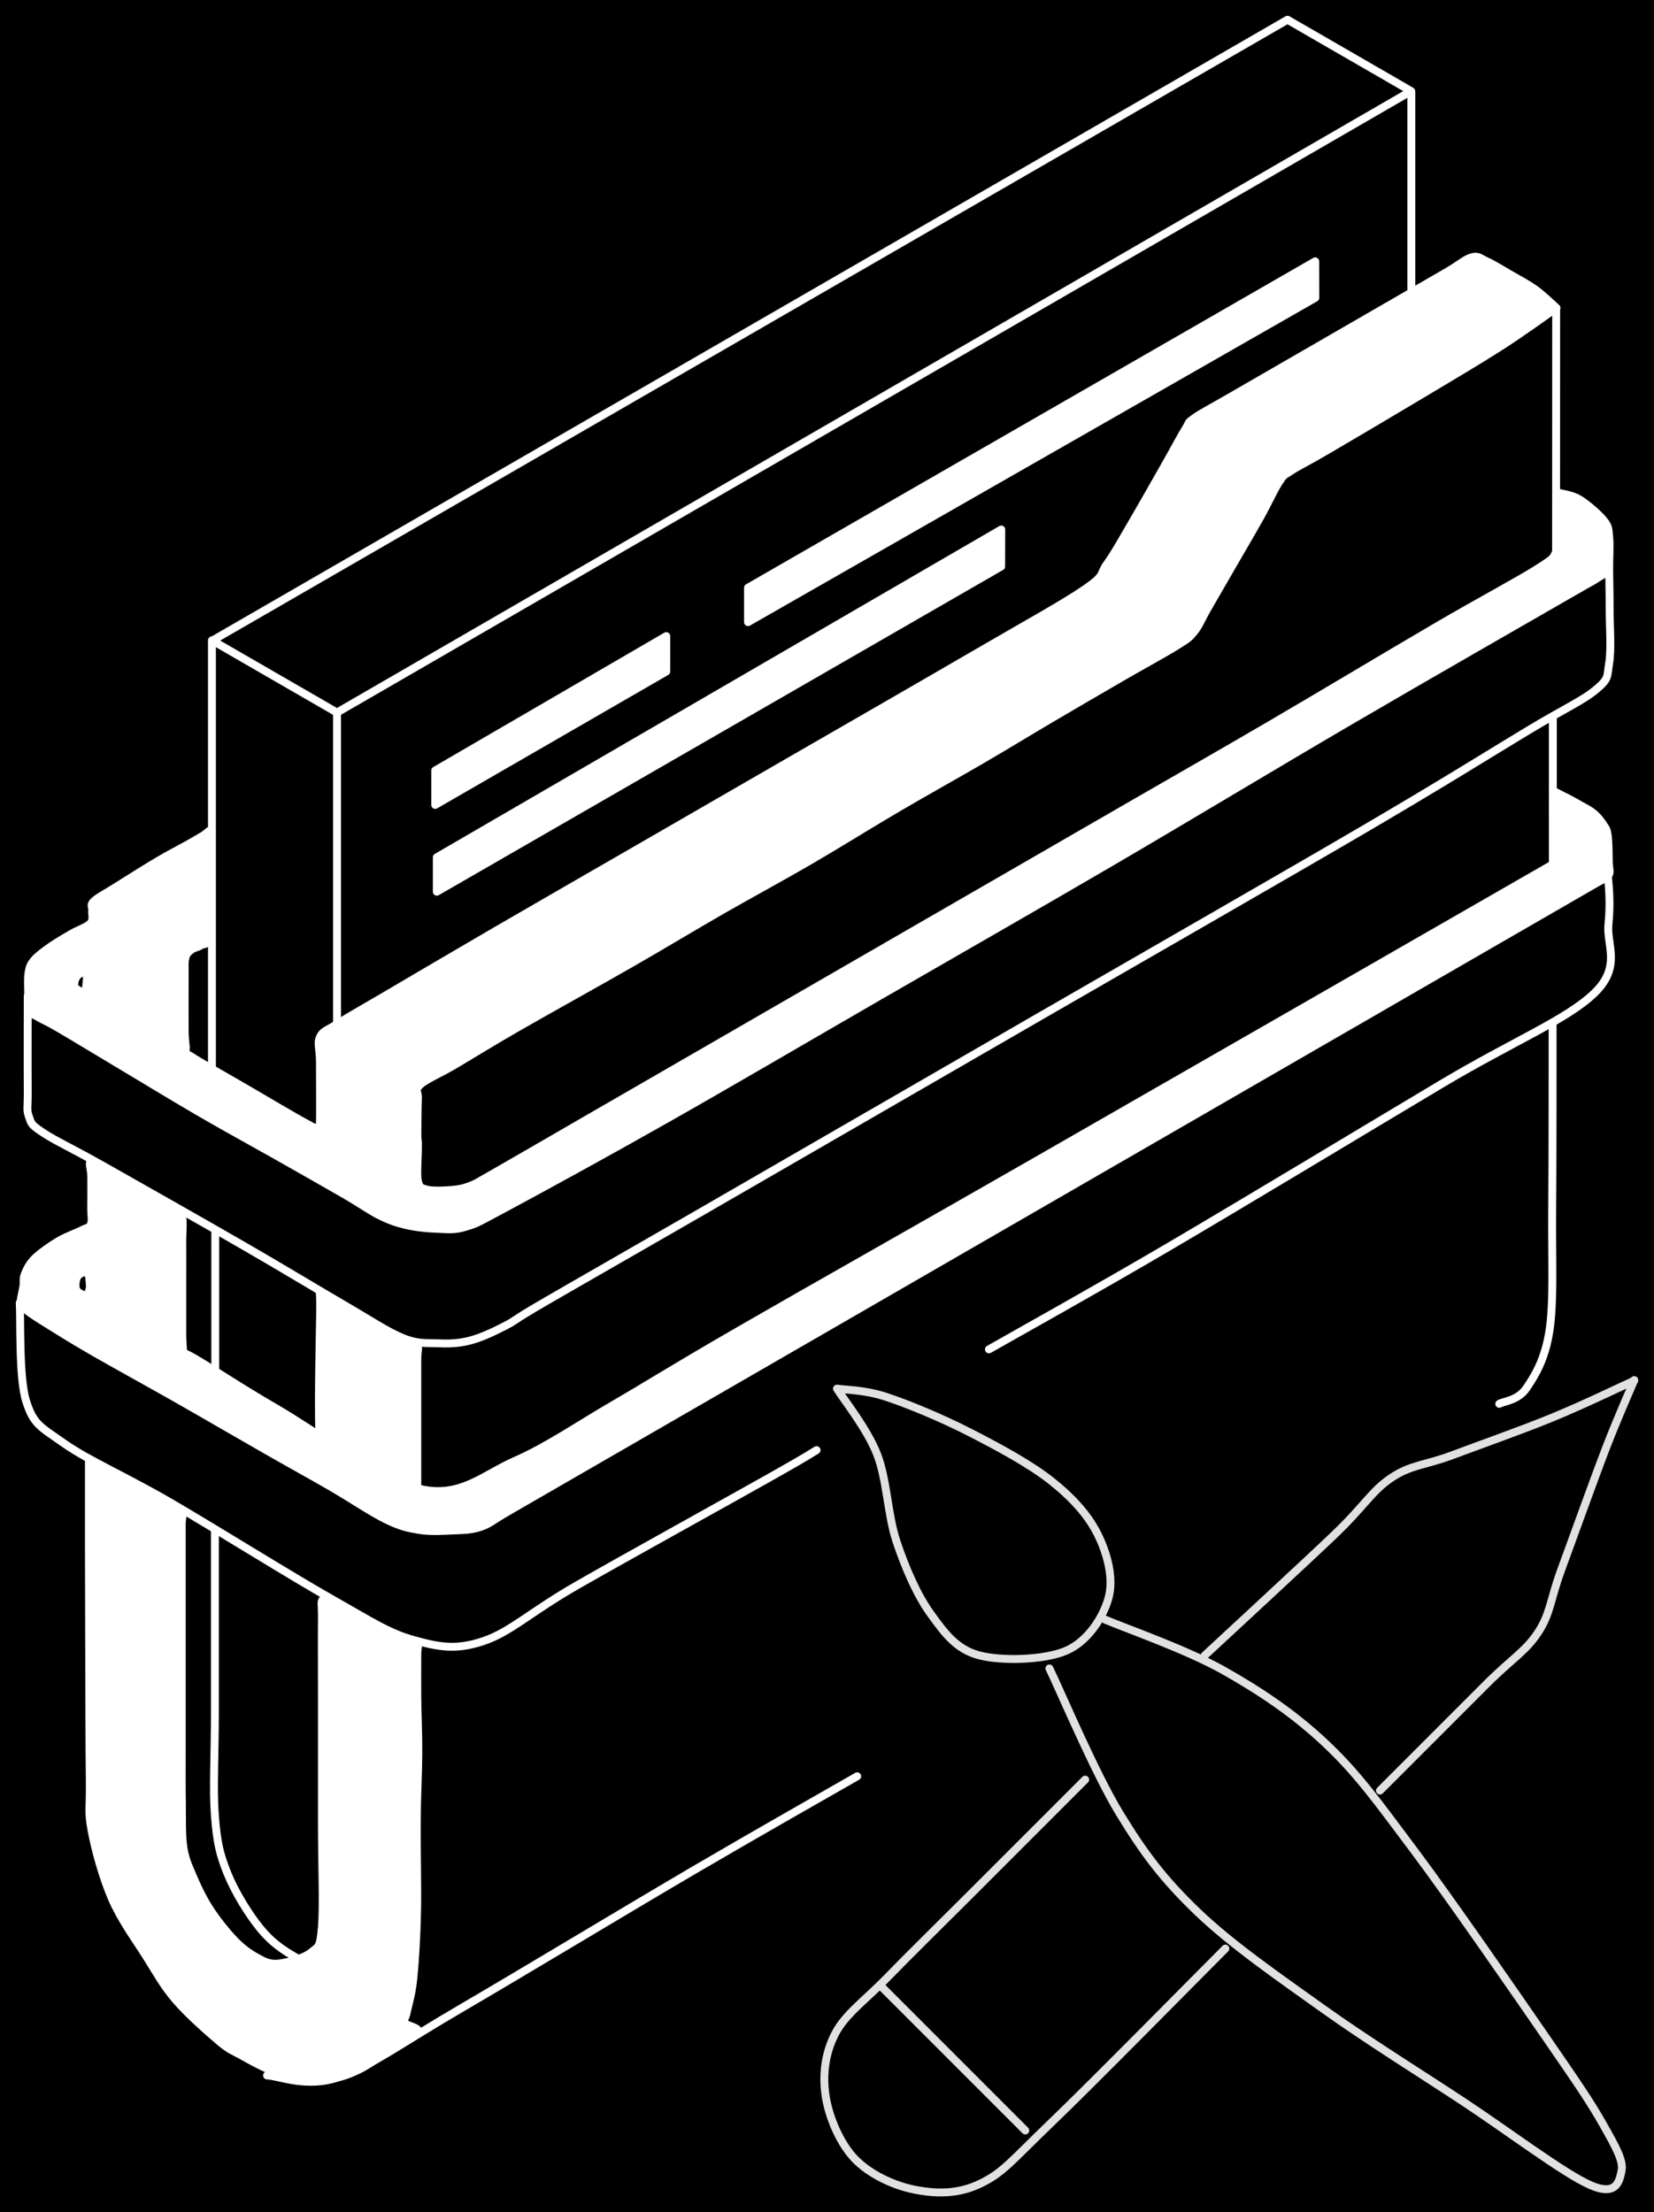<svg version="1.1" xmlns="http://www.w3.org/2000/svg" viewBox="0 0 838.363 1121.164" width="838.363" height="1121.164" class="excalidraw-svg">
  <!-- svg-source:excalidraw -->
  
  <defs>
    <style class="style-fonts">
      
    </style>
    
  </defs>
  <rect x="0" y="0" width="838.363" height="1121.164" fill="#000000"></rect><g stroke-linecap="round"><g transform="translate(531.908 845.573) rotate(0 145.004 118.583)"><path d="M0 0 C5.92 12.23, 23.02 52.79, 35.53 73.35 C48.04 93.92, 57.85 106.86, 75.06 123.39 C92.26 139.92, 116.31 156.5, 138.75 172.53 C161.2 188.55, 187.17 204.65, 209.74 219.54 C232.32 234.43, 260.83 256.02, 274.21 261.87 C287.59 267.73, 288.93 259.76, 290.01 254.65 C291.09 249.54, 287 242.36, 280.7 231.19 C274.39 220.03, 268.18 210.9, 252.16 187.68 C236.15 164.47, 203.29 116.84, 184.59 91.9 C165.89 66.95, 156.07 53.19, 139.96 38.01 C123.85 22.83, 106.55 11.29, 87.94 0.84 C69.33 -9.61, 38.24 -20.45, 28.3 -24.71 M0 0 C5.92 12.23, 23.02 52.79, 35.53 73.35 C48.04 93.92, 57.85 106.86, 75.06 123.39 C92.26 139.92, 116.31 156.5, 138.75 172.53 C161.2 188.55, 187.17 204.65, 209.74 219.54 C232.32 234.43, 260.83 256.02, 274.21 261.87 C287.59 267.73, 288.93 259.76, 290.01 254.65 C291.09 249.54, 287 242.36, 280.7 231.19 C274.39 220.03, 268.18 210.9, 252.16 187.68 C236.15 164.47, 203.29 116.84, 184.59 91.9 C165.89 66.95, 156.07 53.19, 139.96 38.01 C123.85 22.83, 106.55 11.29, 87.94 0.84 C69.33 -9.61, 38.24 -20.45, 28.3 -24.71" stroke="#E1E1E1" stroke-width="4" fill="none"></path></g></g><mask></mask><g stroke-linecap="round"><g transform="translate(424.247 703.773) rotate(0 68.818 67.554)"><path d="M0 0 C4.14 0.69, 13.68 0.48, 24.81 4.13 C35.95 7.78, 52.8 14.78, 66.81 21.92 C80.82 29.06, 97.94 38.23, 108.87 46.97 C119.79 55.7, 127.59 64.46, 132.39 74.31 C137.18 84.16, 140.31 96.31, 137.64 106.06 C134.96 115.8, 127.3 127.92, 116.33 132.76 C105.36 137.6, 83.3 138.22, 71.82 135.11 C60.34 132, 54.39 123.7, 47.45 114.09 C40.51 104.48, 34.68 90.92, 30.16 77.45 C25.65 63.99, 25.37 46.19, 20.34 33.28 C15.31 20.37, 3.39 5.55, 0 0 M0 0 C4.14 0.69, 13.68 0.48, 24.81 4.13 C35.95 7.78, 52.8 14.78, 66.81 21.92 C80.82 29.06, 97.94 38.23, 108.87 46.97 C119.79 55.7, 127.59 64.46, 132.39 74.31 C137.18 84.16, 140.31 96.31, 137.64 106.06 C134.96 115.8, 127.3 127.92, 116.33 132.76 C105.36 137.6, 83.3 138.22, 71.82 135.11 C60.34 132, 54.39 123.7, 47.45 114.09 C40.51 104.48, 34.68 90.92, 30.16 77.45 C25.65 63.99, 25.37 46.19, 20.34 33.28 C15.31 20.37, 3.39 5.55, 0 0" stroke="#E1E1E1" stroke-width="4" fill="none"></path></g></g><mask></mask><g stroke-linecap="round"><g transform="translate(550.049 901.926) rotate(0 -30.242 103.911)"><path d="M0 0 C-9.74 9.74, -41.71 41.71, -58.43 58.43 C-75.15 75.15, -88.94 88.6, -100.32 100.32 C-111.7 112.04, -121.52 118.74, -126.73 128.76 C-131.93 138.78, -133.18 149.89, -131.54 160.45 C-129.9 171, -124.41 184.18, -116.89 192.08 C-109.37 199.98, -97.11 205.73, -86.44 207.82 C-75.78 209.91, -64.47 210.32, -52.88 204.62 C-41.3 198.92, -37.6 193.45, -16.94 173.62 C3.72 153.79, 56.39 100.29, 71.06 85.63 M0 0 C-9.74 9.74, -41.71 41.71, -58.43 58.43 C-75.15 75.15, -88.94 88.6, -100.32 100.32 C-111.7 112.04, -121.52 118.74, -126.73 128.76 C-131.93 138.78, -133.18 149.89, -131.54 160.45 C-129.9 171, -124.41 184.18, -116.89 192.08 C-109.37 199.98, -97.11 205.73, -86.44 207.82 C-75.78 209.91, -64.47 210.32, -52.88 204.62 C-41.3 198.92, -37.6 193.45, -16.94 173.62 C3.72 153.79, 56.39 100.29, 71.06 85.63" stroke="#E1E1E1" stroke-width="4" fill="none"></path></g></g><mask></mask><g stroke-linecap="round"><g transform="translate(447.278 1007.337) rotate(0 36.204 36.204)"><path d="M0 0 C12.07 12.07, 60.34 60.34, 72.41 72.41 M0 0 C12.07 12.07, 60.34 60.34, 72.41 72.41" stroke="#E1E1E1" stroke-width="4" fill="none"></path></g></g><mask></mask><g stroke-linecap="round"><g transform="translate(699.459 907.471) rotate(0 64.452 -104.02)"><path d="M0 0 C8.96 -8.96, 40.42 -40.42, 53.78 -53.78 C67.14 -67.14, 73.82 -70.48, 80.18 -80.18 C86.53 -89.88, 86.21 -96.47, 91.92 -111.99 C97.63 -127.5, 108.28 -157.24, 114.44 -173.25 C120.61 -189.26, 126.49 -202.24, 128.9 -208.04 M0 0 C8.96 -8.96, 40.42 -40.42, 53.78 -53.78 C67.14 -67.14, 73.82 -70.48, 80.18 -80.18 C86.53 -89.88, 86.21 -96.47, 91.92 -111.99 C97.63 -127.5, 108.28 -157.24, 114.44 -173.25 C120.61 -189.26, 126.49 -202.24, 128.9 -208.04" stroke="#E1E1E1" stroke-width="4" fill="none"></path></g></g><mask></mask><g stroke-linecap="round"><g transform="translate(610.646 838.992) rotate(0 108.82 -69.626)"><path d="M0 0 C10.89 -10.14, 49.59 -45.83, 65.33 -60.82 C81.07 -75.81, 84.44 -83.16, 94.43 -89.92 C104.42 -96.69, 111.66 -96.32, 125.26 -101.41 C138.85 -106.51, 160.61 -114.18, 176 -120.49 C191.4 -126.79, 210.7 -136.12, 217.64 -139.25 M0 0 C10.89 -10.14, 49.59 -45.83, 65.33 -60.82 C81.07 -75.81, 84.44 -83.16, 94.43 -89.92 C104.42 -96.69, 111.66 -96.32, 125.26 -101.41 C138.85 -106.51, 160.61 -114.18, 176 -120.49 C191.4 -126.79, 210.7 -136.12, 217.64 -139.25" stroke="#E1E1E1" stroke-width="4" fill="none"></path></g></g><mask></mask><g stroke-linecap="round"><g transform="translate(170.826 523.722) rotate(0 -31.699 -87.047)"><path d="M0 0 C0 -48.02, 0 -96.03, 0 -162.58 M0 0 C0 -58.68, 0 -117.37, 0 -162.58 M0 -162.58 C-13.47 -170.36, -26.94 -178.14, -63.4 -199.19 M0 -162.58 C-18.67 -173.36, -37.34 -184.14, -63.4 -199.19 M-63.4 -199.19 C-63.4 -139.76, -63.4 -80.33, -63.4 25.09 M-63.4 -199.19 C-63.4 -128.98, -63.4 -58.77, -63.4 25.09" stroke="#FFFFFF" stroke-width="4" fill="none"></path></g></g><mask></mask><g stroke-linecap="round"><g transform="translate(107.685 324.606) rotate(0 303.786 -139.022)"><path d="M0 0 C133.23 -76.92, 266.46 -153.84, 544.91 -314.61 M0 0 C125.96 -72.72, 251.92 -145.45, 544.91 -314.61 M544.91 -314.61 C566.74 -302.01, 588.56 -289.4, 607.57 -278.43 M544.91 -314.61 C568.37 -301.07, 591.82 -287.52, 607.57 -278.43 M607.57 -278.43 C423.21 -171.78, 238.84 -65.13, 63.05 36.56 M607.57 -278.43 C479.28 -204.22, 350.99 -130.01, 63.05 36.56" stroke="#FFFFFF" stroke-width="4" fill="none"></path></g></g><mask></mask><g stroke-linecap="round"><g transform="translate(715.369 46.595) rotate(0 0 52.358)"><path d="M0 0 C0 21.56, 0 43.11, 0 104.72 M0 0 C0 28.87, 0 57.75, 0 104.72" stroke="#FFFFFF" stroke-width="4" fill="none"></path></g></g><mask></mask><g stroke-linecap="round"><g transform="translate(220.594 390.502) rotate(0 58.567 -25.336)" fill-rule="evenodd"><path d="M0 0 L0 17.44 L117.13 -50.18 L117.13 -68.12 L0 0" stroke="none" stroke-width="0" fill="#FFFFFF" fill-rule="evenodd"></path><path d="M0 0 C0 6.32, 0 12.64, 0 17.44 M0 0 C0 5.7, 0 11.4, 0 17.44 M0 17.44 C44.26 -8.11, 88.52 -33.67, 117.13 -50.18 M0 17.44 C25.82 2.53, 51.65 -12.37, 117.13 -50.18 M117.13 -50.18 C117.13 -56.16, 117.13 -62.15, 117.13 -68.12 M117.13 -50.18 C117.13 -55.6, 117.13 -61.02, 117.13 -68.12 M117.13 -68.12 C83.99 -48.84, 50.85 -29.57, 0 0 M117.13 -68.12 C79.17 -46.04, 41.2 -23.96, 0 0 M0 0 C0 0, 0 0, 0 0 M0 0 C0 0, 0 0, 0 0" stroke="#FFFFFF" stroke-width="4" fill="none"></path></g></g><mask></mask><g stroke-linecap="round"><g transform="translate(379.148 297.866) rotate(0 143.769 -73.992)" fill-rule="evenodd"><path d="M0 0 L0 17.44 L287.54 -146.93 L287.5 -165.43 L0 0" stroke="none" stroke-width="0" fill="#FFFFFF" fill-rule="evenodd"></path><path d="M0 0 C0 5.5, 0 10.99, 0 17.44 M0 0 C0 3.9, 0 7.81, 0 17.44 M0 17.44 C106.44 -43.4, 212.87 -104.24, 287.54 -146.93 M0 17.44 C76.58 -26.33, 153.15 -70.1, 287.54 -146.93 M287.54 -146.93 C287.53 -151.99, 287.52 -157.06, 287.5 -165.43 M287.54 -146.93 C287.53 -151.13, 287.52 -155.33, 287.5 -165.43 M287.5 -165.43 C189.65 -109.13, 91.81 -52.83, 0 0 M287.5 -165.43 C198.59 -114.27, 109.69 -63.12, 0 0 M0 0 C0 0, 0 0, 0 0 M0 0 C0 0, 0 0, 0 0" stroke="#FFFFFF" stroke-width="4" fill="none"></path></g></g><mask></mask><g stroke-linecap="round"><g transform="translate(221.411 434.488) rotate(0 143.048 -74.344)" fill-rule="evenodd"><path d="M0 0 L0 17.44 L286.06 -147.4 L286.1 -166.13 L0 0" stroke="none" stroke-width="0" fill="#FFFFFF" fill-rule="evenodd"></path><path d="M0 0 C0 5.02, 0 10.03, 0 17.44 M0 0 C0 6.31, 0 12.62, 0 17.44 M0 17.44 C62.12 -18.35, 124.24 -54.15, 286.06 -147.4 M0 17.44 C110.79 -46.4, 221.58 -110.24, 286.06 -147.4 M286.06 -147.4 C286.08 -154.82, 286.09 -162.24, 286.1 -166.13 M286.06 -147.4 C286.07 -151.54, 286.08 -155.68, 286.1 -166.13 M286.1 -166.13 C208.7 -121.19, 131.31 -76.25, 0 0 M286.1 -166.13 C201.87 -117.22, 117.65 -68.32, 0 0 M0 0 C0 0, 0 0, 0 0 M0 0 C0 0, 0 0, 0 0" stroke="#FFFFFF" stroke-width="4" fill="none"></path></g></g><mask></mask><g stroke-linecap="round"><g transform="translate(14.061 504.728) rotate(0 400.904 -39.496)"><path d="M0 0 C0 7.86, -0.1 36.96, 0 47.15 C0.1 57.34, -0.72 57.43, 0.58 61.13 C1.88 64.82, 1.49 65.14, 7.79 69.33 C14.09 73.52, 21.38 76.66, 38.38 86.25 C55.38 95.84, 89.53 115.18, 109.81 126.89 C130.1 138.59, 146.76 148.75, 160.08 156.48 C173.41 164.21, 181.89 169.99, 189.76 173.25 C197.64 176.51, 201.66 175.81, 207.35 176.06 C213.04 176.31, 218.15 176.21, 223.9 174.75 C229.65 173.29, 235.67 170.47, 241.87 167.29 C248.07 164.11, 244.66 165.23, 261.1 155.68 C277.55 146.12, 297.99 134.51, 340.55 109.97 C383.11 85.42, 460.14 40.92, 516.45 8.41 C572.77 -24.1, 637.81 -61.32, 678.43 -85.11 C719.06 -108.9, 740.82 -122.67, 760.22 -134.35 C779.63 -146.03, 787.96 -149.48, 794.86 -155.2 C801.75 -160.92, 800.41 -161.82, 801.57 -168.66 C802.73 -175.5, 801.8 -188.37, 801.81 -196.24 C801.81 -204.12, 801.63 -209.87, 801.59 -215.91 C801.55 -221.95, 802.02 -228.31, 801.59 -232.46 C801.16 -236.61, 801.49 -237.61, 798.99 -240.8 C796.48 -243.99, 790.43 -249.23, 786.55 -251.61 C782.66 -253.98, 777.5 -254.48, 775.69 -255.06 M0 0 C0 7.86, -0.1 36.96, 0 47.15 C0.1 57.34, -0.72 57.43, 0.58 61.13 C1.88 64.82, 1.49 65.14, 7.79 69.33 C14.09 73.52, 21.38 76.66, 38.38 86.25 C55.38 95.84, 89.53 115.18, 109.81 126.89 C130.1 138.59, 146.76 148.75, 160.08 156.48 C173.41 164.21, 181.89 169.99, 189.76 173.25 C197.64 176.51, 201.66 175.81, 207.35 176.06 C213.04 176.31, 218.15 176.21, 223.9 174.75 C229.65 173.29, 235.67 170.47, 241.87 167.29 C248.07 164.11, 244.66 165.23, 261.1 155.68 C277.55 146.12, 297.99 134.51, 340.55 109.97 C383.11 85.42, 460.14 40.92, 516.45 8.41 C572.77 -24.1, 637.81 -61.32, 678.43 -85.11 C719.06 -108.9, 740.82 -122.67, 760.22 -134.35 C779.63 -146.03, 787.96 -149.48, 794.86 -155.2 C801.75 -160.92, 800.41 -161.82, 801.57 -168.66 C802.73 -175.5, 801.8 -188.37, 801.81 -196.24 C801.81 -204.12, 801.63 -209.87, 801.59 -215.91 C801.55 -221.95, 802.02 -228.31, 801.59 -232.46 C801.16 -236.61, 801.49 -237.61, 798.99 -240.8 C796.48 -243.99, 790.43 -249.23, 786.55 -251.61 C782.66 -253.98, 777.5 -254.48, 775.69 -255.06" stroke="#FFFFFF" stroke-width="4" fill="none"></path></g></g><mask></mask><g stroke-linecap="round"><g transform="translate(788.727 279.279) rotate(0 0.025 -61.521)"><path d="M0 0 C0.01 -20.51, 0.04 -102.53, 0.05 -123.04 M0 0 C0.01 -20.51, 0.04 -102.53, 0.05 -123.04" stroke="#FFFFFF" stroke-width="4" fill="none"></path></g></g><mask></mask><g stroke-linecap="round"><g transform="translate(789.285 250.462) rotate(0 -374.798 186.152)" fill-rule="evenodd"><path d="M0 0 C1.37 0.36, 5.54 0.95, 8.21 2.16 C10.87 3.37, 13.48 5.19, 15.99 7.28 C18.5 9.38, 21.71 12.12, 23.26 14.73 C24.82 17.34, 24.96 19.12, 25.32 22.94 C25.67 26.75, 26.28 34.32, 25.4 37.61 C24.52 40.91, 23.6 40.32, 20.04 42.72 C16.48 45.11, 24.88 39.92, 4.03 51.96 C-16.82 64, -66.68 92.5, -105.09 114.96 C-143.5 137.41, -186.77 163.52, -226.43 186.69 C-266.09 209.87, -305.56 232.38, -343.04 254.02 C-380.51 275.66, -419.75 298.65, -451.3 316.52 C-482.84 334.39, -515.3 352.1, -532.31 361.23 C-549.33 370.37, -547.49 369.49, -553.42 371.34 C-559.34 373.18, -562.9 372.45, -567.85 372.3 C-572.81 372.16, -578.34 371.58, -583.15 370.47 C-587.96 369.35, -591.39 368.26, -596.7 365.63 C-602.01 363, -606.1 359.85, -615.04 354.68 C-623.98 349.5, -638.27 341.42, -650.33 334.59 C-662.39 327.77, -674.96 320.92, -687.39 313.71 C-699.82 306.5, -713.01 298.46, -724.94 291.33 C-736.86 284.21, -751.46 275.35, -758.96 270.96 C-766.46 266.57, -767.32 266.59, -769.93 265.02 C-772.55 263.44, -773.83 263.45, -774.67 261.5 C-775.51 259.56, -774.98 256.56, -774.99 253.35 C-775.01 250.14, -775.31 245.15, -774.78 242.25 C-774.25 239.34, -773.68 238.09, -771.81 235.92 C-769.94 233.75, -766.68 231.42, -763.55 229.22 C-760.41 227.03, -756.35 224.7, -752.99 222.73 C-749.63 220.77, -745.14 219.4, -743.4 217.44 C-741.66 215.48, -742.82 212.82, -742.56 210.98 C-742.3 209.15, -743.78 208.37, -741.84 206.43 C-739.91 204.49, -736.38 202.77, -730.97 199.35 C-725.55 195.94, -715.42 189.55, -709.35 185.95 C-703.27 182.35, -698.37 179.91, -694.52 177.75 C-690.68 175.59, -688.31 174.18, -686.3 173 C-684.28 171.81, -683.04 169.83, -682.41 170.66 C-681.78 171.48, -682.46 172.58, -682.52 177.94 C-682.58 183.31, -682.72 195.11, -682.79 202.87 C-682.85 210.63, -682.1 220.17, -682.9 224.48 C-683.7 228.79, -686.04 227.65, -687.59 228.71 C-689.15 229.77, -690.92 229.78, -692.2 230.82 C-693.49 231.86, -694.74 232.55, -695.32 234.93 C-695.9 237.31, -695.62 238.88, -695.68 245.07 C-695.73 251.27, -695.69 265.82, -695.68 272.08 C-695.66 278.35, -694.44 281.3, -695.59 282.67 C-696.75 284.04, -698.11 282.62, -702.6 280.31 C-707.08 278, -717.18 271.76, -722.52 268.82 C-727.87 265.87, -730.93 264.99, -734.66 262.63 C-738.4 260.27, -743.14 257.85, -744.93 254.63 C-746.72 251.42, -744.55 245.1, -745.4 243.33 C-746.25 241.56, -749.02 242.94, -750.03 243.99 C-751.04 245.04, -752.12 248.01, -751.45 249.62 C-750.78 251.22, -747.81 251.81, -746.02 253.63 C-744.23 255.45, -744.02 258.12, -740.71 260.52 C-737.41 262.92, -731.83 264.88, -726.21 268.04 C-720.59 271.19, -712.19 276.86, -706.98 279.46 C-701.77 282.06, -698.19 282.23, -694.97 283.64 C-691.74 285.05, -692.89 284.88, -687.64 287.92 C-682.38 290.96, -672.42 296.7, -663.43 301.9 C-654.44 307.09, -639.78 315.9, -633.68 319.07 C-627.58 322.24, -633.22 320.61, -626.84 320.92 C-620.45 321.23, -603.15 320.92, -595.39 320.92 C-587.62 320.92, -583.23 319.61, -580.26 320.92 C-577.28 322.24, -577.99 324.37, -577.54 328.81 C-577.09 333.26, -578.27 343.67, -577.54 347.6 C-576.81 351.53, -575.99 351.55, -573.14 352.38 C-570.29 353.22, -564.12 352.93, -560.43 352.62 C-556.75 352.32, -554.49 351.91, -551.01 350.55 C-547.53 349.18, -549.41 350.05, -539.53 344.43 C-529.65 338.81, -509.42 327.04, -491.72 316.82 C-474.01 306.6, -454 295.05, -433.3 283.09 C-412.6 271.14, -391.97 259.23, -367.5 245.1 C-343.02 230.97, -311.58 212.82, -286.44 198.3 C-261.3 183.79, -240.17 171.59, -216.66 158.02 C-193.15 144.44, -171.37 132.05, -145.38 116.86 C-119.38 101.67, -83.21 79.99, -60.72 66.86 C-38.23 53.73, -20.5 44.41, -10.45 38.07 C-0.39 31.73, -2.23 32.32, -0.39 28.81 C1.45 25.31, 0.54 21.83, 0.6 17.03 C0.66 12.23, 0.1 2.84, 0 0" stroke="none" stroke-width="0" fill="#FFFFFF" fill-rule="evenodd"></path><path d="M0 0 C1.37 0.36, 5.54 0.95, 8.21 2.16 C10.87 3.37, 13.48 5.19, 15.99 7.28 C18.5 9.38, 21.71 12.12, 23.26 14.73 C24.82 17.34, 24.96 19.12, 25.32 22.94 C25.67 26.75, 26.28 34.32, 25.4 37.61 C24.52 40.91, 23.6 40.32, 20.04 42.72 C16.48 45.11, 24.88 39.92, 4.03 51.96 C-16.82 64, -66.68 92.5, -105.09 114.96 C-143.5 137.41, -186.77 163.52, -226.43 186.69 C-266.09 209.87, -305.56 232.38, -343.04 254.02 C-380.51 275.66, -419.75 298.65, -451.3 316.52 C-482.84 334.39, -515.3 352.1, -532.31 361.23 C-549.33 370.37, -547.49 369.49, -553.42 371.34 C-559.34 373.18, -562.9 372.45, -567.85 372.3 C-572.81 372.16, -578.34 371.58, -583.15 370.47 C-587.96 369.35, -591.39 368.26, -596.7 365.63 C-602.01 363, -606.1 359.85, -615.04 354.68 C-623.98 349.5, -638.27 341.42, -650.33 334.59 C-662.39 327.77, -674.96 320.92, -687.39 313.71 C-699.82 306.5, -713.01 298.46, -724.94 291.33 C-736.86 284.21, -751.46 275.35, -758.96 270.96 C-766.46 266.57, -767.32 266.59, -769.93 265.02 C-772.55 263.44, -773.83 263.45, -774.67 261.5 C-775.51 259.56, -774.98 256.56, -774.99 253.35 C-775.01 250.14, -775.31 245.15, -774.78 242.25 C-774.25 239.34, -773.68 238.09, -771.81 235.92 C-769.94 233.75, -766.68 231.42, -763.55 229.22 C-760.41 227.03, -756.35 224.7, -752.99 222.73 C-749.63 220.77, -745.14 219.4, -743.4 217.44 C-741.66 215.48, -742.82 212.82, -742.56 210.98 C-742.3 209.15, -743.78 208.37, -741.84 206.43 C-739.91 204.49, -736.38 202.77, -730.97 199.35 C-725.55 195.94, -715.42 189.55, -709.35 185.95 C-703.27 182.35, -698.37 179.91, -694.52 177.75 C-690.68 175.59, -688.31 174.18, -686.3 173 C-684.28 171.81, -683.04 169.83, -682.41 170.66 C-681.78 171.48, -682.46 172.58, -682.52 177.94 C-682.58 183.31, -682.72 195.11, -682.79 202.87 C-682.85 210.63, -682.1 220.17, -682.9 224.48 C-683.7 228.79, -686.04 227.65, -687.59 228.71 C-689.15 229.77, -690.92 229.78, -692.2 230.82 C-693.49 231.86, -694.74 232.55, -695.32 234.93 C-695.9 237.31, -695.62 238.88, -695.68 245.07 C-695.73 251.27, -695.69 265.82, -695.68 272.08 C-695.66 278.35, -694.44 281.3, -695.59 282.67 C-696.75 284.04, -698.11 282.62, -702.6 280.31 C-707.08 278, -717.18 271.76, -722.52 268.82 C-727.87 265.87, -730.93 264.99, -734.66 262.63 C-738.4 260.27, -743.14 257.85, -744.93 254.63 C-746.72 251.42, -744.55 245.1, -745.4 243.33 C-746.25 241.56, -749.02 242.94, -750.03 243.99 C-751.04 245.04, -752.12 248.01, -751.45 249.62 C-750.78 251.22, -747.81 251.81, -746.02 253.63 C-744.23 255.45, -744.02 258.12, -740.71 260.52 C-737.41 262.92, -731.83 264.88, -726.21 268.04 C-720.59 271.19, -712.19 276.86, -706.98 279.46 C-701.77 282.06, -698.19 282.23, -694.97 283.64 C-691.74 285.05, -692.89 284.88, -687.64 287.92 C-682.38 290.96, -672.42 296.7, -663.43 301.9 C-654.44 307.09, -639.78 315.9, -633.68 319.07 C-627.58 322.24, -633.22 320.61, -626.84 320.92 C-620.45 321.23, -603.15 320.92, -595.39 320.92 C-587.62 320.92, -583.23 319.61, -580.26 320.92 C-577.28 322.24, -577.99 324.37, -577.54 328.81 C-577.09 333.26, -578.27 343.67, -577.54 347.6 C-576.81 351.53, -575.99 351.55, -573.14 352.38 C-570.29 353.22, -564.12 352.93, -560.43 352.62 C-556.75 352.32, -554.49 351.91, -551.01 350.55 C-547.53 349.18, -549.41 350.05, -539.53 344.43 C-529.65 338.81, -509.42 327.04, -491.72 316.82 C-474.01 306.6, -454 295.05, -433.3 283.09 C-412.6 271.14, -391.97 259.23, -367.5 245.1 C-343.02 230.97, -311.58 212.82, -286.44 198.3 C-261.3 183.79, -240.17 171.59, -216.66 158.02 C-193.15 144.44, -171.37 132.05, -145.38 116.86 C-119.38 101.67, -83.21 79.99, -60.72 66.86 C-38.23 53.73, -20.5 44.41, -10.45 38.07 C-0.39 31.73, -2.23 32.32, -0.39 28.81 C1.45 25.31, 0.54 21.83, 0.6 17.03 C0.66 12.23, 0.1 2.84, 0 0 M0 0 C1.37 0.36, 5.54 0.95, 8.21 2.16 C10.87 3.37, 13.48 5.19, 15.99 7.28 C18.5 9.38, 21.71 12.12, 23.26 14.73 C24.82 17.34, 24.96 19.12, 25.32 22.94 C25.67 26.75, 26.28 34.32, 25.4 37.61 C24.52 40.91, 23.6 40.32, 20.04 42.72 C16.48 45.11, 24.88 39.92, 4.03 51.96 C-16.82 64, -66.68 92.5, -105.09 114.96 C-143.5 137.41, -186.77 163.52, -226.43 186.69 C-266.09 209.87, -305.56 232.38, -343.04 254.02 C-380.51 275.66, -419.75 298.65, -451.3 316.52 C-482.84 334.39, -515.3 352.1, -532.31 361.23 C-549.33 370.37, -547.49 369.49, -553.42 371.34 C-559.34 373.18, -562.9 372.45, -567.85 372.3 C-572.81 372.16, -578.34 371.58, -583.15 370.47 C-587.96 369.35, -591.39 368.26, -596.7 365.63 C-602.01 363, -606.1 359.85, -615.04 354.68 C-623.98 349.5, -638.27 341.42, -650.33 334.59 C-662.39 327.77, -674.96 320.92, -687.39 313.71 C-699.82 306.5, -713.01 298.46, -724.94 291.33 C-736.86 284.21, -751.46 275.35, -758.96 270.96 C-766.46 266.57, -767.32 266.59, -769.93 265.02 C-772.55 263.44, -773.83 263.45, -774.67 261.5 C-775.51 259.56, -774.98 256.56, -774.99 253.35 C-775.01 250.14, -775.31 245.15, -774.78 242.25 C-774.25 239.34, -773.68 238.09, -771.81 235.92 C-769.94 233.75, -766.68 231.42, -763.55 229.22 C-760.41 227.03, -756.35 224.7, -752.99 222.73 C-749.63 220.77, -745.14 219.4, -743.4 217.44 C-741.66 215.48, -742.82 212.82, -742.56 210.98 C-742.3 209.15, -743.78 208.37, -741.84 206.43 C-739.91 204.49, -736.38 202.77, -730.97 199.35 C-725.55 195.94, -715.42 189.55, -709.35 185.95 C-703.27 182.35, -698.37 179.91, -694.52 177.75 C-690.68 175.59, -688.31 174.18, -686.3 173 C-684.28 171.81, -683.04 169.83, -682.41 170.66 C-681.78 171.48, -682.46 172.58, -682.52 177.94 C-682.58 183.31, -682.72 195.11, -682.79 202.87 C-682.85 210.63, -682.1 220.17, -682.9 224.48 C-683.7 228.79, -686.04 227.65, -687.59 228.71 C-689.15 229.77, -690.92 229.78, -692.2 230.82 C-693.49 231.86, -694.74 232.55, -695.32 234.93 C-695.9 237.31, -695.62 238.88, -695.68 245.07 C-695.73 251.27, -695.69 265.82, -695.68 272.08 C-695.66 278.35, -694.44 281.3, -695.59 282.67 C-696.75 284.04, -698.11 282.62, -702.6 280.31 C-707.08 278, -717.18 271.76, -722.52 268.82 C-727.87 265.87, -730.93 264.99, -734.66 262.63 C-738.4 260.27, -743.14 257.85, -744.93 254.63 C-746.72 251.42, -744.55 245.1, -745.4 243.33 C-746.25 241.56, -749.02 242.94, -750.03 243.99 C-751.04 245.04, -752.12 248.01, -751.45 249.62 C-750.78 251.22, -747.81 251.81, -746.02 253.63 C-744.23 255.45, -744.02 258.12, -740.71 260.52 C-737.41 262.92, -731.83 264.88, -726.21 268.04 C-720.59 271.19, -712.19 276.86, -706.98 279.46 C-701.77 282.06, -698.19 282.23, -694.97 283.64 C-691.74 285.05, -692.89 284.88, -687.64 287.92 C-682.38 290.96, -672.42 296.7, -663.43 301.9 C-654.44 307.09, -639.78 315.9, -633.68 319.07 C-627.58 322.24, -633.22 320.61, -626.84 320.92 C-620.45 321.23, -603.15 320.92, -595.39 320.92 C-587.62 320.92, -583.23 319.61, -580.26 320.92 C-577.28 322.24, -577.99 324.37, -577.54 328.81 C-577.09 333.26, -578.27 343.67, -577.54 347.6 C-576.81 351.53, -575.99 351.55, -573.14 352.38 C-570.29 353.22, -564.12 352.93, -560.43 352.62 C-556.75 352.32, -554.49 351.91, -551.01 350.55 C-547.53 349.18, -549.41 350.05, -539.53 344.43 C-529.65 338.81, -509.42 327.04, -491.72 316.82 C-474.01 306.6, -454 295.05, -433.3 283.09 C-412.6 271.14, -391.97 259.23, -367.5 245.1 C-343.02 230.97, -311.58 212.82, -286.44 198.3 C-261.3 183.79, -240.17 171.59, -216.66 158.02 C-193.15 144.44, -171.37 132.05, -145.38 116.86 C-119.38 101.67, -83.21 79.99, -60.72 66.86 C-38.23 53.73, -20.5 44.41, -10.45 38.07 C-0.39 31.73, -2.23 32.32, -0.39 28.81 C1.45 25.31, 0.54 21.83, 0.6 17.03 C0.66 12.23, 0.1 2.84, 0 0" stroke="#FFFFFF" stroke-width="4" fill="none"></path></g></g><mask></mask><g stroke-linecap="round"><g transform="translate(788.944 156.048) rotate(0 -313.77 203.914)" fill-rule="evenodd"><path d="M0 0 C-4.73 3.26, -16.99 12.24, -28.38 19.54 C-39.77 26.84, -53.69 35.04, -68.34 43.8 C-82.98 52.57, -105.22 65.69, -116.22 72.13 C-127.23 78.58, -130.33 79.82, -134.38 82.48 C-138.43 85.15, -137.87 84.13, -140.53 88.11 C-143.19 92.09, -146.09 98.79, -150.35 106.38 C-154.61 113.97, -161.68 126, -166.1 133.67 C-170.53 141.33, -173.96 147.27, -176.9 152.37 C-179.84 157.46, -181.12 161.07, -183.75 164.23 C-186.38 167.39, -186.51 167.45, -192.69 171.32 C-198.87 175.19, -210.16 181.28, -220.8 187.45 C-231.45 193.62, -244.89 201.45, -256.59 208.34 C-268.28 215.23, -278.06 221.27, -290.99 228.8 C-303.91 236.34, -319.54 245, -334.13 253.56 C-348.72 262.12, -363.67 271.52, -378.53 280.16 C-393.39 288.8, -408.16 296.72, -423.29 305.4 C-438.41 314.09, -452.07 322.41, -469.27 332.27 C-486.47 342.14, -511.61 356.04, -526.49 364.6 C-541.37 373.16, -550.28 378.79, -558.54 383.65 C-566.79 388.5, -572.91 390.86, -576 393.73 C-579.1 396.61, -576.87 396.83, -577.1 400.91 C-577.33 404.99, -577.27 414.02, -577.39 418.21 C-577.51 422.41, -576.51 423.52, -577.82 426.06 C-579.13 428.6, -578.48 433.62, -585.24 433.46 C-592 433.31, -611.34 427.25, -618.39 425.14 C-625.44 423.03, -626.14 422.69, -627.54 420.81 C-628.94 418.92, -626.9 420.21, -626.77 413.82 C-626.64 407.43, -626.77 389.83, -626.77 382.45 C-626.77 375.07, -628.28 372.84, -626.77 369.56 C-625.26 366.28, -623.29 366.28, -617.72 362.75 C-612.15 359.21, -606.8 356.26, -593.32 348.36 C-579.85 340.45, -558.91 328.08, -536.9 315.29 C-514.88 302.5, -485.05 285.36, -461.25 271.62 C-437.44 257.87, -421.72 248.8, -394.06 232.83 C-366.4 216.86, -321.06 190.8, -295.28 175.79 C-269.49 160.78, -250.59 150.42, -239.36 142.77 C-228.13 135.11, -231.78 135.22, -227.92 129.87 C-224.06 124.52, -221.17 119.19, -216.18 110.68 C-211.18 102.17, -202.62 87.05, -197.93 78.81 C-193.25 70.58, -190.44 65.11, -188.05 61.28 C-185.66 57.45, -187.36 58.51, -183.6 55.84 C-179.83 53.16, -175.45 51.02, -165.44 45.22 C-155.44 39.42, -136.79 28.68, -123.57 21.05 C-110.36 13.42, -97.42 5.95, -86.15 -0.56 C-74.88 -7.06, -63.13 -13.82, -55.94 -18 C-48.75 -22.18, -46.38 -24.68, -42.99 -25.64 C-39.6 -26.6, -38.83 -25.18, -35.61 -23.75 C-32.38 -22.32, -27.81 -19.48, -23.66 -17.07 C-19.51 -14.66, -14.65 -12.12, -10.7 -9.28 C-6.76 -6.43, -1.78 -1.55, 0 0" stroke="none" stroke-width="0" fill="#FFFFFF" fill-rule="evenodd"></path><path d="M0 0 C-4.73 3.26, -16.99 12.24, -28.38 19.54 C-39.77 26.84, -53.69 35.04, -68.34 43.8 C-82.98 52.57, -105.22 65.69, -116.22 72.13 C-127.23 78.58, -130.33 79.82, -134.38 82.48 C-138.43 85.15, -137.87 84.13, -140.53 88.11 C-143.19 92.09, -146.09 98.79, -150.35 106.38 C-154.61 113.97, -161.68 126, -166.1 133.67 C-170.53 141.33, -173.96 147.27, -176.9 152.37 C-179.84 157.46, -181.12 161.07, -183.75 164.23 C-186.38 167.39, -186.51 167.45, -192.69 171.32 C-198.87 175.19, -210.16 181.28, -220.8 187.45 C-231.45 193.62, -244.89 201.45, -256.59 208.34 C-268.28 215.23, -278.06 221.27, -290.99 228.8 C-303.91 236.34, -319.54 245, -334.13 253.56 C-348.72 262.12, -363.67 271.52, -378.53 280.16 C-393.39 288.8, -408.16 296.72, -423.29 305.4 C-438.41 314.09, -452.07 322.41, -469.27 332.27 C-486.47 342.14, -511.61 356.04, -526.49 364.6 C-541.37 373.16, -550.28 378.79, -558.54 383.65 C-566.79 388.5, -572.91 390.86, -576 393.73 C-579.1 396.61, -576.87 396.83, -577.1 400.91 C-577.33 404.99, -577.27 414.02, -577.39 418.21 C-577.51 422.41, -576.51 423.52, -577.82 426.06 C-579.13 428.6, -578.48 433.62, -585.24 433.46 C-592 433.31, -611.34 427.25, -618.39 425.14 C-625.44 423.03, -626.14 422.69, -627.54 420.81 C-628.94 418.92, -626.9 420.21, -626.77 413.82 C-626.64 407.43, -626.77 389.83, -626.77 382.45 C-626.77 375.07, -628.28 372.84, -626.77 369.56 C-625.26 366.28, -623.29 366.28, -617.72 362.75 C-612.15 359.21, -606.8 356.26, -593.32 348.36 C-579.85 340.45, -558.91 328.08, -536.9 315.29 C-514.88 302.5, -485.05 285.36, -461.25 271.62 C-437.44 257.87, -421.72 248.8, -394.06 232.83 C-366.4 216.86, -321.06 190.8, -295.28 175.79 C-269.49 160.78, -250.59 150.42, -239.36 142.77 C-228.13 135.11, -231.78 135.22, -227.92 129.87 C-224.06 124.52, -221.17 119.19, -216.18 110.68 C-211.18 102.17, -202.62 87.05, -197.93 78.81 C-193.25 70.58, -190.44 65.11, -188.05 61.28 C-185.66 57.45, -187.36 58.51, -183.6 55.84 C-179.83 53.16, -175.45 51.02, -165.44 45.22 C-155.44 39.42, -136.79 28.68, -123.57 21.05 C-110.36 13.42, -97.42 5.95, -86.15 -0.56 C-74.88 -7.06, -63.13 -13.82, -55.94 -18 C-48.75 -22.18, -46.38 -24.68, -42.99 -25.64 C-39.6 -26.6, -38.83 -25.18, -35.61 -23.75 C-32.38 -22.32, -27.81 -19.48, -23.66 -17.07 C-19.51 -14.66, -14.65 -12.12, -10.7 -9.28 C-6.76 -6.43, -1.78 -1.55, 0 0 M0 0 C-4.73 3.26, -16.99 12.24, -28.38 19.54 C-39.77 26.84, -53.69 35.04, -68.34 43.8 C-82.98 52.57, -105.22 65.69, -116.22 72.13 C-127.23 78.58, -130.33 79.82, -134.38 82.48 C-138.43 85.15, -137.87 84.13, -140.53 88.11 C-143.19 92.09, -146.09 98.79, -150.35 106.38 C-154.61 113.97, -161.68 126, -166.1 133.67 C-170.53 141.33, -173.96 147.27, -176.9 152.37 C-179.84 157.46, -181.12 161.07, -183.75 164.23 C-186.38 167.39, -186.51 167.45, -192.69 171.32 C-198.87 175.19, -210.16 181.28, -220.8 187.45 C-231.45 193.62, -244.89 201.45, -256.59 208.34 C-268.28 215.23, -278.06 221.27, -290.99 228.8 C-303.91 236.34, -319.54 245, -334.13 253.56 C-348.72 262.12, -363.67 271.52, -378.53 280.16 C-393.39 288.8, -408.16 296.72, -423.29 305.4 C-438.41 314.09, -452.07 322.41, -469.27 332.27 C-486.47 342.14, -511.61 356.04, -526.49 364.6 C-541.37 373.16, -550.28 378.79, -558.54 383.65 C-566.79 388.5, -572.91 390.86, -576 393.73 C-579.1 396.61, -576.87 396.83, -577.1 400.91 C-577.33 404.99, -577.27 414.02, -577.39 418.21 C-577.51 422.41, -576.51 423.52, -577.82 426.06 C-579.13 428.6, -578.48 433.62, -585.24 433.46 C-592 433.31, -611.34 427.25, -618.39 425.14 C-625.44 423.03, -626.14 422.69, -627.54 420.81 C-628.94 418.92, -626.9 420.21, -626.77 413.82 C-626.64 407.43, -626.77 389.83, -626.77 382.45 C-626.77 375.07, -628.28 372.84, -626.77 369.56 C-625.26 366.28, -623.29 366.28, -617.72 362.75 C-612.15 359.21, -606.8 356.26, -593.32 348.36 C-579.85 340.45, -558.91 328.08, -536.9 315.29 C-514.88 302.5, -485.05 285.36, -461.25 271.62 C-437.44 257.87, -421.72 248.8, -394.06 232.83 C-366.4 216.86, -321.06 190.8, -295.28 175.79 C-269.49 160.78, -250.59 150.42, -239.36 142.77 C-228.13 135.11, -231.78 135.22, -227.92 129.87 C-224.06 124.52, -221.17 119.19, -216.18 110.68 C-211.18 102.17, -202.62 87.05, -197.93 78.81 C-193.25 70.58, -190.44 65.11, -188.05 61.28 C-185.66 57.45, -187.36 58.51, -183.6 55.84 C-179.83 53.16, -175.45 51.02, -165.44 45.22 C-155.44 39.42, -136.79 28.68, -123.57 21.05 C-110.36 13.42, -97.42 5.95, -86.15 -0.56 C-74.88 -7.06, -63.13 -13.82, -55.94 -18 C-48.75 -22.18, -46.38 -24.68, -42.99 -25.64 C-39.6 -26.6, -38.83 -25.18, -35.61 -23.75 C-32.38 -22.32, -27.81 -19.48, -23.66 -17.07 C-19.51 -14.66, -14.65 -12.12, -10.7 -9.28 C-6.76 -6.43, -1.78 -1.55, 0 0" stroke="#FFFFFF" stroke-width="4" fill="none"></path></g></g><mask></mask><g stroke-linecap="round"><g transform="translate(109.113 624.74) rotate(0 0 42.486)"><path d="M0 0 C0 14.16, 0 70.81, 0 84.97 M0 0 C0 14.16, 0 70.81, 0 84.97" stroke="#FFFFFF" stroke-width="4" fill="none"></path></g></g><mask></mask><g stroke-linecap="round"><g transform="translate(787.097 363.637) rotate(0 0 38.925)"><path d="M0 0 C0 12.98, 0 64.88, 0 77.85 M0 0 C0 12.98, 0 64.88, 0 77.85" stroke="#FFFFFF" stroke-width="4" fill="none"></path></g></g><mask></mask><g stroke-linecap="round"><g transform="translate(787.378 437.881) rotate(0 -374.435 151.51)" fill-rule="evenodd"><path d="M0 0 C0 -3.54, -0.08 -15.46, -0.02 -21.26 C0.04 -27.05, -0.42 -32.7, 0.38 -34.78 C1.19 -36.87, 1.72 -35.1, 4.8 -33.78 C7.87 -32.45, 15.39 -29.18, 18.84 -26.83 C22.29 -24.48, 24.06 -21.8, 25.51 -19.68 C26.97 -17.55, 27.14 -17.2, 27.57 -14.08 C27.99 -10.96, 28.03 -4.31, 28.07 -0.96 C28.1 2.39, 29.16 4.04, 27.78 6 C26.4 7.96, 29.18 5.35, 19.78 10.81 C10.37 16.27, -5 25.11, -28.64 38.76 C-52.29 52.41, -95.9 77.59, -122.08 92.71 C-148.26 107.82, -160.56 114.92, -185.7 129.44 C-210.84 143.95, -243.15 162.61, -272.92 179.79 C-302.69 196.98, -329.9 212.69, -364.31 232.56 C-398.73 252.43, -452.02 283.2, -479.39 299 C-506.76 314.8, -517.8 321.2, -528.51 327.36 C-539.22 333.51, -538.69 334.17, -543.63 335.92 C-548.58 337.66, -552.94 337.54, -558.19 337.8 C-563.44 338.06, -569.5 338.42, -575.12 337.47 C-580.74 336.53, -584.46 335.76, -591.9 332.11 C-599.34 328.46, -609.81 321.34, -619.77 315.57 C-629.74 309.8, -638.7 304.92, -651.69 297.5 C-664.69 290.08, -682.94 279.45, -697.74 271.04 C-712.54 262.62, -729.35 253.44, -740.48 247.01 C-751.61 240.58, -758.96 235.92, -764.53 232.45 C-770.1 228.98, -771.82 227.73, -773.89 226.19 C-775.95 224.64, -776.66 225.19, -776.94 223.19 C-777.21 221.18, -775.89 216.71, -775.54 214.16 C-775.18 211.6, -775.77 210.24, -774.81 207.85 C-773.84 205.47, -772.56 202.65, -769.74 199.87 C-766.91 197.09, -761.82 193.55, -757.86 191.17 C-753.9 188.8, -748.75 187.03, -745.99 185.61 C-743.23 184.18, -742.12 184.55, -741.32 182.62 C-740.51 180.69, -741.19 178.07, -741.16 174.03 C-741.13 169.98, -741.09 162.22, -741.14 158.35 C-741.19 154.49, -742.47 151.49, -741.46 150.82 C-740.46 150.15, -740.09 151.55, -735.13 154.34 C-730.17 157.13, -717.16 164.41, -711.71 167.54 C-706.27 170.67, -705.17 171.5, -702.46 173.11 C-699.74 174.72, -696.68 173.96, -695.43 177.18 C-694.19 180.41, -695.06 186.46, -694.99 192.44 C-694.92 198.42, -694.99 205.47, -694.99 213.08 C-694.99 220.68, -694.99 231.88, -694.99 238.08 C-694.99 244.28, -694 249.27, -694.99 250.26 C-695.99 251.24, -700.01 245.13, -700.96 243.99 C-701.92 242.84, -698.49 244.66, -700.73 243.41 C-702.97 242.15, -709.7 239.13, -714.4 236.46 C-719.1 233.79, -725.28 229.53, -728.92 227.39 C-732.56 225.24, -733.97 224.91, -736.23 223.59 C-738.5 222.27, -741.59 221.06, -742.53 219.49 C-743.46 217.92, -741.74 216.2, -741.82 214.16 C-741.9 212.11, -742.05 208.2, -742.98 207.22 C-743.92 206.24, -746.42 207.41, -747.44 208.26 C-748.45 209.12, -748.94 210.96, -749.05 212.35 C-749.17 213.73, -749.24 215.3, -748.1 216.59 C-746.96 217.87, -744.96 218.24, -742.22 220.05 C-739.48 221.86, -735.44 224.92, -731.65 227.46 C-727.86 229.99, -723.57 232.91, -719.49 235.26 C-715.41 237.61, -710.38 239.94, -707.19 241.56 C-704 243.19, -701.54 244.34, -700.36 245.02 C-699.18 245.69, -701.04 244.51, -700.08 245.62 C-699.12 246.73, -695.55 251.12, -694.61 251.69 C-693.66 252.26, -695.37 249.26, -694.43 249.06 C-693.48 248.85, -696.82 245.96, -688.92 250.47 C-681.02 254.98, -666.19 265.05, -647.03 276.12 C-627.86 287.18, -594.07 312.47, -573.93 316.86 C-553.8 321.25, -542.52 309.61, -526.22 302.45 C-509.92 295.29, -495.21 285.01, -476.14 273.91 C-457.06 262.82, -447.36 256.41, -411.75 235.88 C-376.15 215.34, -331.11 190.02, -262.49 150.7 C-193.86 111.39, -43.75 25.12, 0 0" stroke="none" stroke-width="0" fill="#FFFFFF" fill-rule="evenodd"></path><path d="M0 0 C0 -3.54, -0.08 -15.46, -0.02 -21.26 C0.04 -27.05, -0.42 -32.7, 0.38 -34.78 C1.19 -36.87, 1.72 -35.1, 4.8 -33.78 C7.87 -32.45, 15.39 -29.18, 18.84 -26.83 C22.29 -24.48, 24.06 -21.8, 25.51 -19.68 C26.97 -17.55, 27.14 -17.2, 27.57 -14.08 C27.99 -10.96, 28.03 -4.31, 28.07 -0.96 C28.1 2.39, 29.16 4.04, 27.78 6 C26.4 7.96, 29.18 5.35, 19.78 10.81 C10.37 16.27, -5 25.11, -28.64 38.76 C-52.29 52.41, -95.9 77.59, -122.08 92.71 C-148.26 107.82, -160.56 114.92, -185.7 129.44 C-210.84 143.95, -243.15 162.61, -272.92 179.79 C-302.69 196.98, -329.9 212.69, -364.31 232.56 C-398.73 252.43, -452.02 283.2, -479.39 299 C-506.76 314.8, -517.8 321.2, -528.51 327.36 C-539.22 333.51, -538.69 334.17, -543.63 335.92 C-548.58 337.66, -552.94 337.54, -558.19 337.8 C-563.44 338.06, -569.5 338.42, -575.12 337.47 C-580.74 336.53, -584.46 335.76, -591.9 332.11 C-599.34 328.46, -609.81 321.34, -619.77 315.57 C-629.74 309.8, -638.7 304.92, -651.69 297.5 C-664.69 290.08, -682.94 279.45, -697.74 271.04 C-712.54 262.62, -729.35 253.44, -740.48 247.01 C-751.61 240.58, -758.96 235.92, -764.53 232.45 C-770.1 228.98, -771.82 227.73, -773.89 226.19 C-775.95 224.64, -776.66 225.19, -776.94 223.19 C-777.21 221.18, -775.89 216.71, -775.54 214.16 C-775.18 211.6, -775.77 210.24, -774.81 207.85 C-773.84 205.47, -772.56 202.65, -769.74 199.87 C-766.91 197.09, -761.82 193.55, -757.86 191.17 C-753.9 188.8, -748.75 187.03, -745.99 185.61 C-743.23 184.18, -742.12 184.55, -741.32 182.62 C-740.51 180.69, -741.19 178.07, -741.16 174.03 C-741.13 169.98, -741.09 162.22, -741.14 158.35 C-741.19 154.49, -742.47 151.49, -741.46 150.82 C-740.46 150.15, -740.09 151.55, -735.13 154.34 C-730.17 157.13, -717.16 164.41, -711.71 167.54 C-706.27 170.67, -705.17 171.5, -702.46 173.11 C-699.74 174.72, -696.68 173.96, -695.43 177.18 C-694.19 180.41, -695.06 186.46, -694.99 192.44 C-694.92 198.42, -694.99 205.47, -694.99 213.08 C-694.99 220.68, -694.99 231.88, -694.99 238.08 C-694.99 244.28, -694 249.27, -694.99 250.26 C-695.99 251.24, -700.01 245.13, -700.96 243.99 C-701.92 242.84, -698.49 244.66, -700.73 243.41 C-702.97 242.15, -709.7 239.13, -714.4 236.46 C-719.1 233.79, -725.28 229.53, -728.92 227.39 C-732.56 225.24, -733.97 224.91, -736.23 223.59 C-738.5 222.27, -741.59 221.06, -742.53 219.49 C-743.46 217.92, -741.74 216.2, -741.82 214.16 C-741.9 212.11, -742.05 208.2, -742.98 207.22 C-743.92 206.24, -746.42 207.41, -747.44 208.26 C-748.45 209.12, -748.94 210.96, -749.05 212.35 C-749.17 213.73, -749.24 215.3, -748.1 216.59 C-746.96 217.87, -744.96 218.24, -742.22 220.05 C-739.48 221.86, -735.44 224.92, -731.65 227.46 C-727.86 229.99, -723.57 232.91, -719.49 235.26 C-715.41 237.61, -710.38 239.94, -707.19 241.56 C-704 243.19, -701.54 244.34, -700.36 245.02 C-699.18 245.69, -701.04 244.51, -700.08 245.62 C-699.12 246.73, -695.55 251.12, -694.61 251.69 C-693.66 252.26, -695.37 249.26, -694.43 249.06 C-693.48 248.85, -696.82 245.96, -688.92 250.47 C-681.02 254.98, -666.19 265.05, -647.03 276.12 C-627.86 287.18, -594.07 312.47, -573.93 316.86 C-553.8 321.25, -542.52 309.61, -526.22 302.45 C-509.92 295.29, -495.21 285.01, -476.14 273.91 C-457.06 262.82, -447.36 256.41, -411.75 235.88 C-376.15 215.34, -331.11 190.02, -262.49 150.7 C-193.86 111.39, -43.75 25.12, 0 0 M0 0 C0 -3.54, -0.08 -15.46, -0.02 -21.26 C0.04 -27.05, -0.42 -32.7, 0.38 -34.78 C1.19 -36.87, 1.72 -35.1, 4.8 -33.78 C7.87 -32.45, 15.39 -29.18, 18.84 -26.83 C22.29 -24.48, 24.06 -21.8, 25.51 -19.68 C26.97 -17.55, 27.14 -17.2, 27.57 -14.08 C27.99 -10.96, 28.03 -4.31, 28.07 -0.96 C28.1 2.39, 29.16 4.04, 27.78 6 C26.4 7.96, 29.18 5.35, 19.78 10.81 C10.37 16.27, -5 25.11, -28.64 38.76 C-52.29 52.41, -95.9 77.59, -122.08 92.71 C-148.26 107.82, -160.56 114.92, -185.7 129.44 C-210.84 143.95, -243.15 162.61, -272.92 179.79 C-302.69 196.98, -329.9 212.69, -364.31 232.56 C-398.73 252.43, -452.02 283.2, -479.39 299 C-506.76 314.8, -517.8 321.2, -528.51 327.36 C-539.22 333.51, -538.69 334.17, -543.63 335.92 C-548.58 337.66, -552.94 337.54, -558.19 337.8 C-563.44 338.06, -569.5 338.42, -575.12 337.47 C-580.74 336.53, -584.46 335.76, -591.9 332.11 C-599.34 328.46, -609.81 321.34, -619.77 315.57 C-629.74 309.8, -638.7 304.92, -651.69 297.5 C-664.69 290.08, -682.94 279.45, -697.74 271.04 C-712.54 262.62, -729.35 253.44, -740.48 247.01 C-751.61 240.58, -758.96 235.92, -764.53 232.45 C-770.1 228.98, -771.82 227.73, -773.89 226.19 C-775.95 224.64, -776.66 225.19, -776.94 223.19 C-777.21 221.18, -775.89 216.71, -775.54 214.16 C-775.18 211.6, -775.77 210.24, -774.81 207.85 C-773.84 205.47, -772.56 202.65, -769.74 199.87 C-766.91 197.09, -761.82 193.55, -757.86 191.17 C-753.9 188.8, -748.75 187.03, -745.99 185.61 C-743.23 184.18, -742.12 184.55, -741.32 182.62 C-740.51 180.69, -741.19 178.07, -741.16 174.03 C-741.13 169.98, -741.09 162.22, -741.14 158.35 C-741.19 154.49, -742.47 151.49, -741.46 150.82 C-740.46 150.15, -740.09 151.55, -735.13 154.34 C-730.17 157.13, -717.16 164.41, -711.71 167.54 C-706.27 170.67, -705.17 171.5, -702.46 173.11 C-699.74 174.72, -696.68 173.96, -695.43 177.18 C-694.19 180.41, -695.06 186.46, -694.99 192.44 C-694.92 198.42, -694.99 205.47, -694.99 213.08 C-694.99 220.68, -694.99 231.88, -694.99 238.08 C-694.99 244.28, -694 249.27, -694.99 250.26 C-695.99 251.24, -700.01 245.13, -700.96 243.99 C-701.92 242.84, -698.49 244.66, -700.73 243.41 C-702.97 242.15, -709.7 239.13, -714.4 236.46 C-719.1 233.79, -725.28 229.53, -728.92 227.39 C-732.56 225.24, -733.97 224.91, -736.23 223.59 C-738.5 222.27, -741.59 221.06, -742.53 219.49 C-743.46 217.92, -741.74 216.2, -741.82 214.16 C-741.9 212.11, -742.05 208.2, -742.98 207.22 C-743.92 206.24, -746.42 207.41, -747.44 208.26 C-748.45 209.12, -748.94 210.96, -749.05 212.35 C-749.17 213.73, -749.24 215.3, -748.1 216.59 C-746.96 217.87, -744.96 218.24, -742.22 220.05 C-739.48 221.86, -735.44 224.92, -731.65 227.46 C-727.86 229.99, -723.57 232.91, -719.49 235.26 C-715.41 237.61, -710.38 239.94, -707.19 241.56 C-704 243.19, -701.54 244.34, -700.36 245.02 C-699.18 245.69, -701.04 244.51, -700.08 245.62 C-699.12 246.73, -695.55 251.12, -694.61 251.69 C-693.66 252.26, -695.37 249.26, -694.43 249.06 C-693.48 248.85, -696.82 245.96, -688.92 250.47 C-681.02 254.98, -666.19 265.05, -647.03 276.12 C-627.86 287.18, -594.07 312.47, -573.93 316.86 C-553.8 321.25, -542.52 309.61, -526.22 302.45 C-509.92 295.29, -495.21 285.01, -476.14 273.91 C-457.06 262.82, -447.36 256.41, -411.75 235.88 C-376.15 215.34, -331.11 190.02, -262.49 150.7 C-193.86 111.39, -43.75 25.12, 0 0" stroke="#FFFFFF" stroke-width="4" fill="none"></path></g></g><mask></mask><g stroke-linecap="round"><g transform="translate(211.519 757.299) rotate(0 -24.616 -50.522)" fill-rule="evenodd"><path d="M0 0 C0 -7.28, 0 -32.39, 0 -43.7 C0 -55.01, 0 -62.54, 0 -67.86 C0 -73.18, 0.93 -74.02, 0 -75.59 C-0.93 -77.16, -3.35 -76.42, -5.6 -77.28 C-7.85 -78.15, -9.88 -78.92, -13.51 -80.77 C-17.15 -82.62, -23.2 -85.97, -27.43 -88.39 C-31.65 -90.81, -35.39 -93.19, -38.89 -95.3 C-42.39 -97.41, -46.69 -101.41, -48.41 -101.04 C-50.14 -100.68, -49.09 -105.93, -49.23 -93.11 C-49.37 -80.3, -50.6 -36.2, -49.23 -24.14 C-47.86 -12.09, -45.45 -23.86, -41.02 -20.78 C-36.6 -17.7, -29.52 -9.13, -22.68 -5.67 C-15.84 -2.21, -3.78 -0.95, 0 0" stroke="none" stroke-width="0" fill="#FFFFFF" fill-rule="evenodd"></path><path d="M0 0 C0 -7.28, 0 -32.39, 0 -43.7 C0 -55.01, 0 -62.54, 0 -67.86 C0 -73.18, 0.93 -74.02, 0 -75.59 C-0.93 -77.16, -3.35 -76.42, -5.6 -77.28 C-7.85 -78.15, -9.88 -78.92, -13.51 -80.77 C-17.15 -82.62, -23.2 -85.97, -27.43 -88.39 C-31.65 -90.81, -35.39 -93.19, -38.89 -95.3 C-42.39 -97.41, -46.69 -101.41, -48.41 -101.04 C-50.14 -100.68, -49.09 -105.93, -49.23 -93.11 C-49.37 -80.3, -50.6 -36.2, -49.23 -24.14 C-47.86 -12.09, -45.45 -23.86, -41.02 -20.78 C-36.6 -17.7, -29.52 -9.13, -22.68 -5.67 C-15.84 -2.21, -3.78 -0.95, 0 0 M0 0 C0 -7.28, 0 -32.39, 0 -43.7 C0 -55.01, 0 -62.54, 0 -67.86 C0 -73.18, 0.93 -74.02, 0 -75.59 C-0.93 -77.16, -3.35 -76.42, -5.6 -77.28 C-7.85 -78.15, -9.88 -78.92, -13.51 -80.77 C-17.15 -82.62, -23.2 -85.97, -27.43 -88.39 C-31.65 -90.81, -35.39 -93.19, -38.89 -95.3 C-42.39 -97.41, -46.69 -101.41, -48.41 -101.04 C-50.14 -100.68, -49.09 -105.93, -49.23 -93.11 C-49.37 -80.3, -50.6 -36.2, -49.23 -24.14 C-47.86 -12.09, -45.45 -23.86, -41.02 -20.78 C-36.6 -17.7, -29.52 -9.13, -22.68 -5.67 C-15.84 -2.21, -3.78 -0.95, 0 0" stroke="#FFFFFF" stroke-width="4" fill="none"></path></g></g><mask></mask><g stroke-linecap="round"><g transform="translate(108.922 775.792) rotate(0 31.466 112.21)"><path d="M0 0 C0 15.2, 0 67.17, 0 91.23 C0 115.29, -1.05 130.65, 0 144.36 C1.05 158.07, 2.47 163.98, 6.28 173.49 C10.09 183, 17.07 194.28, 22.85 201.4 C28.63 208.52, 34.26 212.36, 40.95 216.2 C47.63 220.04, 59.27 223.05, 62.93 224.42 M0 0 C0 15.2, 0 67.17, 0 91.23 C0 115.29, -1.05 130.65, 0 144.36 C1.05 158.07, 2.47 163.98, 6.28 173.49 C10.09 183, 17.07 194.28, 22.85 201.4 C28.63 208.52, 34.26 212.36, 40.95 216.2 C47.63 220.04, 59.27 223.05, 62.93 224.42" stroke="#FFFFFF" stroke-width="4" fill="none"></path></g></g><mask></mask><g stroke-linecap="round"><g transform="translate(45.063 740.086) rotate(0 83.491 156.756)" fill-rule="evenodd"><path d="M0 0 C0 7.35, -0.02 28.34, 0 44.1 C0.02 59.87, 0.06 74.96, 0.13 94.57 C0.2 114.18, 0.24 146.27, 0.45 161.77 C0.65 177.27, -0.53 177.48, 1.35 187.57 C3.23 197.66, 7.1 211.64, 11.74 222.31 C16.38 232.98, 23.79 243.04, 29.18 251.58 C34.57 260.13, 37.92 266.43, 44.08 273.58 C50.23 280.73, 60.56 289.83, 66.1 294.5 C71.65 299.18, 73.11 299.23, 77.36 301.63 C81.6 304.02, 87.03 307.01, 91.58 308.9 C96.12 310.79, 99.52 312.2, 104.61 312.97 C109.7 313.74, 116.68 314.24, 122.12 313.51 C127.56 312.79, 131.89 311.27, 137.23 308.63 C142.57 305.99, 149.25 300.84, 154.17 297.67 C159.08 294.49, 165.76 291.68, 166.74 289.58 C167.72 287.47, 160.97 286.68, 160.03 285.04 C159.09 283.41, 160.37 283.49, 161.11 279.76 C161.84 276.03, 163.57 271.19, 164.44 262.65 C165.32 254.11, 166.05 241.79, 166.34 228.54 C166.62 215.28, 166.06 196.41, 166.17 183.11 C166.27 169.81, 166.93 159.16, 166.98 148.75 C167.03 138.35, 166.55 129.01, 166.46 120.67 C166.38 112.33, 166.46 103.37, 166.46 98.73 C166.46 94.1, 167.33 94.09, 166.46 92.85 C165.59 91.61, 164.07 92.35, 161.25 91.3 C158.44 90.25, 153.66 88.42, 149.57 86.55 C145.49 84.67, 140.73 82.11, 136.73 80.02 C132.73 77.94, 128.57 75.62, 125.55 74.03 C122.54 72.44, 119.88 69.34, 118.63 70.48 C117.39 71.63, 118.2 72.28, 118.11 80.89 C118.02 89.49, 118.11 104.83, 118.11 122.13 C118.11 139.42, 118.11 165.58, 118.11 184.64 C118.11 203.7, 119.01 225.7, 118.11 236.48 C117.21 247.27, 116.43 246.25, 112.72 249.35 C109 252.45, 100.46 254.68, 95.82 255.1 C91.17 255.52, 88.57 253.86, 84.86 251.86 C81.15 249.85, 77.54 247.19, 73.56 243.05 C69.58 238.91, 64.52 232.52, 60.99 227.01 C57.45 221.5, 54.53 215.22, 52.34 209.99 C50.14 204.76, 48.69 201.78, 47.82 195.66 C46.95 189.54, 47.25 181.28, 47.13 173.27 C47 165.26, 47.07 160.86, 47.06 147.61 C47.04 134.35, 47.06 111.01, 47.06 93.75 C47.06 76.49, 47.06 54.3, 47.06 44.05 C47.06 33.8, 47.06 35.03, 47.06 32.26 C47.06 29.48, 47.82 28.7, 47.06 27.39 C46.29 26.08, 45 25.91, 42.47 24.4 C39.95 22.88, 36.6 20.97, 31.91 18.31 C27.22 15.66, 19.52 11.26, 14.32 8.46 C9.11 5.66, 2.93 2.66, 0.66 1.5" stroke="none" stroke-width="0" fill="#FFFFFF" fill-rule="evenodd"></path><path d="M0 0 C0 7.35, -0.02 28.34, 0 44.1 C0.02 59.87, 0.06 74.96, 0.13 94.57 C0.2 114.18, 0.24 146.27, 0.45 161.77 C0.65 177.27, -0.53 177.48, 1.35 187.57 C3.23 197.66, 7.1 211.64, 11.74 222.31 C16.38 232.98, 23.79 243.04, 29.18 251.58 C34.57 260.13, 37.92 266.43, 44.08 273.58 C50.23 280.73, 60.56 289.83, 66.1 294.5 C71.65 299.18, 73.11 299.23, 77.36 301.63 C81.6 304.02, 87.03 307.01, 91.58 308.9 C96.12 310.79, 99.52 312.2, 104.61 312.97 C109.7 313.74, 116.68 314.24, 122.12 313.51 C127.56 312.79, 131.89 311.27, 137.23 308.63 C142.57 305.99, 149.25 300.84, 154.17 297.67 C159.08 294.49, 165.76 291.68, 166.74 289.58 C167.72 287.47, 160.97 286.68, 160.03 285.04 C159.09 283.41, 160.37 283.49, 161.11 279.76 C161.84 276.03, 163.57 271.19, 164.44 262.65 C165.32 254.11, 166.05 241.79, 166.34 228.54 C166.62 215.28, 166.06 196.41, 166.17 183.11 C166.27 169.81, 166.93 159.16, 166.98 148.75 C167.03 138.35, 166.55 129.01, 166.46 120.67 C166.38 112.33, 166.46 103.37, 166.46 98.73 C166.46 94.1, 167.33 94.09, 166.46 92.85 C165.59 91.61, 164.07 92.35, 161.25 91.3 C158.44 90.25, 153.66 88.42, 149.57 86.55 C145.49 84.67, 140.73 82.11, 136.73 80.02 C132.73 77.94, 128.57 75.62, 125.55 74.03 C122.54 72.44, 119.88 69.34, 118.63 70.48 C117.39 71.63, 118.2 72.28, 118.11 80.89 C118.02 89.49, 118.11 104.83, 118.11 122.13 C118.11 139.42, 118.11 165.58, 118.11 184.64 C118.11 203.7, 119.01 225.7, 118.11 236.48 C117.21 247.27, 116.43 246.25, 112.72 249.35 C109 252.45, 100.46 254.68, 95.82 255.1 C91.17 255.52, 88.57 253.86, 84.86 251.86 C81.15 249.85, 77.54 247.19, 73.56 243.05 C69.58 238.91, 64.52 232.52, 60.99 227.01 C57.45 221.5, 54.53 215.22, 52.34 209.99 C50.14 204.76, 48.69 201.78, 47.82 195.66 C46.95 189.54, 47.25 181.28, 47.13 173.27 C47 165.26, 47.07 160.86, 47.06 147.61 C47.04 134.35, 47.06 111.01, 47.06 93.75 C47.06 76.49, 47.06 54.3, 47.06 44.05 C47.06 33.8, 47.06 35.03, 47.06 32.26 C47.06 29.48, 47.82 28.7, 47.06 27.39 C46.29 26.08, 45 25.91, 42.47 24.4 C39.95 22.88, 36.6 20.97, 31.91 18.31 C27.22 15.66, 19.52 11.26, 14.32 8.46 C9.11 5.66, 2.93 2.66, 0.66 1.5 M0 0 C0 7.35, -0.02 28.34, 0 44.1 C0.02 59.87, 0.06 74.96, 0.13 94.57 C0.2 114.18, 0.24 146.27, 0.45 161.77 C0.65 177.27, -0.53 177.48, 1.35 187.57 C3.23 197.66, 7.1 211.64, 11.74 222.31 C16.38 232.98, 23.79 243.04, 29.18 251.58 C34.57 260.13, 37.92 266.43, 44.08 273.58 C50.23 280.73, 60.56 289.83, 66.1 294.5 C71.65 299.18, 73.11 299.23, 77.36 301.63 C81.6 304.02, 87.03 307.01, 91.58 308.9 C96.12 310.79, 99.52 312.2, 104.61 312.97 C109.7 313.74, 116.68 314.24, 122.12 313.51 C127.56 312.79, 131.89 311.27, 137.23 308.63 C142.57 305.99, 149.25 300.84, 154.17 297.67 C159.08 294.49, 165.76 291.68, 166.74 289.58 C167.72 287.47, 160.97 286.68, 160.03 285.04 C159.09 283.41, 160.37 283.49, 161.11 279.76 C161.84 276.03, 163.57 271.19, 164.44 262.65 C165.32 254.11, 166.05 241.79, 166.34 228.54 C166.62 215.28, 166.06 196.41, 166.17 183.11 C166.27 169.81, 166.93 159.16, 166.98 148.75 C167.03 138.35, 166.55 129.01, 166.46 120.67 C166.38 112.33, 166.46 103.37, 166.46 98.73 C166.46 94.1, 167.33 94.09, 166.46 92.85 C165.59 91.61, 164.07 92.35, 161.25 91.3 C158.44 90.25, 153.66 88.42, 149.57 86.55 C145.49 84.67, 140.73 82.11, 136.73 80.02 C132.73 77.94, 128.57 75.62, 125.55 74.03 C122.54 72.44, 119.88 69.34, 118.63 70.48 C117.39 71.63, 118.2 72.28, 118.11 80.89 C118.02 89.49, 118.11 104.83, 118.11 122.13 C118.11 139.42, 118.11 165.58, 118.11 184.64 C118.11 203.7, 119.01 225.7, 118.11 236.48 C117.21 247.27, 116.43 246.25, 112.72 249.35 C109 252.45, 100.46 254.68, 95.82 255.1 C91.17 255.52, 88.57 253.86, 84.86 251.86 C81.15 249.85, 77.54 247.19, 73.56 243.05 C69.58 238.91, 64.52 232.52, 60.99 227.01 C57.45 221.5, 54.53 215.22, 52.34 209.99 C50.14 204.76, 48.69 201.78, 47.82 195.66 C46.95 189.54, 47.25 181.28, 47.13 173.27 C47 165.26, 47.07 160.86, 47.06 147.61 C47.04 134.35, 47.06 111.01, 47.06 93.75 C47.06 76.49, 47.06 54.3, 47.06 44.05 C47.06 33.8, 47.06 35.03, 47.06 32.26 C47.06 29.48, 47.82 28.7, 47.06 27.39 C46.29 26.08, 45 25.91, 42.47 24.4 C39.95 22.88, 36.6 20.97, 31.91 18.31 C27.22 15.66, 19.52 11.26, 14.32 8.46 C9.11 5.66, 2.93 2.66, 0.66 1.5" stroke="#FFFFFF" stroke-width="4" fill="none"></path></g></g><mask></mask><g stroke-linecap="round"><g transform="translate(10 660.277) rotate(0 201.951 85.718)"><path d="M0 0 C0.54 8.3, -0.51 37.92, 3.24 49.81 C7 61.69, 10.35 62.72, 22.54 71.3 C34.72 79.87, 53.8 88.1, 76.38 101.23 C98.95 114.35, 137.43 138.43, 157.98 150.05 C178.53 161.66, 186.84 167.34, 199.68 170.91 C212.53 174.47, 221.15 176.12, 235.05 171.44 C248.95 166.76, 258.76 156.72, 283.09 142.82 C307.41 128.91, 360.89 99.36, 381.02 88 C401.16 76.64, 400.09 76.89, 403.9 74.66 M0 0 C0.54 8.3, -0.51 37.92, 3.24 49.81 C7 61.69, 10.35 62.72, 22.54 71.3 C34.72 79.87, 53.8 88.1, 76.38 101.23 C98.95 114.35, 137.43 138.43, 157.98 150.05 C178.53 161.66, 186.84 167.34, 199.68 170.91 C212.53 174.47, 221.15 176.12, 235.05 171.44 C248.95 166.76, 258.76 156.72, 283.09 142.82 C307.41 128.91, 360.89 99.36, 381.02 88 C401.16 76.64, 400.09 76.89, 403.9 74.66" stroke="#FFFFFF" stroke-width="4" fill="none"></path></g></g><mask></mask><g stroke-linecap="round"><g transform="translate(501.259 683.878) rotate(0 157.006 -141.593)"><path d="M0 0 C15.16 -8.65, 52.68 -29.45, 90.97 -51.9 C129.25 -74.35, 193.73 -113.27, 229.7 -134.7 C265.67 -156.13, 292.76 -167.02, 306.81 -180.49 C320.86 -193.96, 312.93 -205.01, 314.01 -215.51 C315.1 -226.02, 314.37 -234.6, 313.31 -243.51 C312.25 -252.42, 312.21 -262.38, 307.66 -268.99 C303.1 -275.6, 289.6 -280.82, 285.98 -283.19 M0 0 C15.16 -8.65, 52.68 -29.45, 90.97 -51.9 C129.25 -74.35, 193.73 -113.27, 229.7 -134.7 C265.67 -156.13, 292.76 -167.02, 306.81 -180.49 C320.86 -193.96, 312.93 -205.01, 314.01 -215.51 C315.1 -226.02, 314.37 -234.6, 313.31 -243.51 C312.25 -252.42, 312.21 -262.38, 307.66 -268.99 C303.1 -275.6, 289.6 -280.82, 285.98 -283.19" stroke="#FFFFFF" stroke-width="4" fill="none"></path></g></g><mask></mask><g stroke-linecap="round"><g transform="translate(135.361 1051.867) rotate(0 149.559 -75.384)"><path d="M0 0 C6.06 0.14, 19.94 6.55, 36.35 0.86 C52.76 -4.82, 68.5 -16.64, 98.46 -34.1 C128.42 -51.56, 182.69 -84.31, 216.13 -103.9 C249.58 -123.49, 285.29 -143.68, 299.12 -151.63 M0 0 C6.06 0.14, 19.94 6.55, 36.35 0.86 C52.76 -4.82, 68.5 -16.64, 98.46 -34.1 C128.42 -51.56, 182.69 -84.31, 216.13 -103.9 C249.58 -123.49, 285.29 -143.68, 299.12 -151.63" stroke="#FFFFFF" stroke-width="4" fill="none"></path></g></g><mask></mask><g stroke-linecap="round"><g transform="translate(786.974 519.443) rotate(0 -13.519 96.014)"><path d="M0 0 C-0.03 15.41, 0.04 66.76, -0.21 92.44 C-0.45 118.13, 0.7 138.83, -1.47 154.1 C-3.65 169.37, -8.98 177.73, -13.24 184.05 C-17.5 190.38, -24.74 190.7, -27.04 192.03 M0 0 C-0.03 15.41, 0.04 66.76, -0.21 92.44 C-0.45 118.13, 0.7 138.83, -1.47 154.1 C-3.65 169.37, -8.98 177.73, -13.24 184.05 C-17.5 190.38, -24.74 190.7, -27.04 192.03" stroke="#FFFFFF" stroke-width="4" fill="none"></path></g></g><mask></mask></svg>